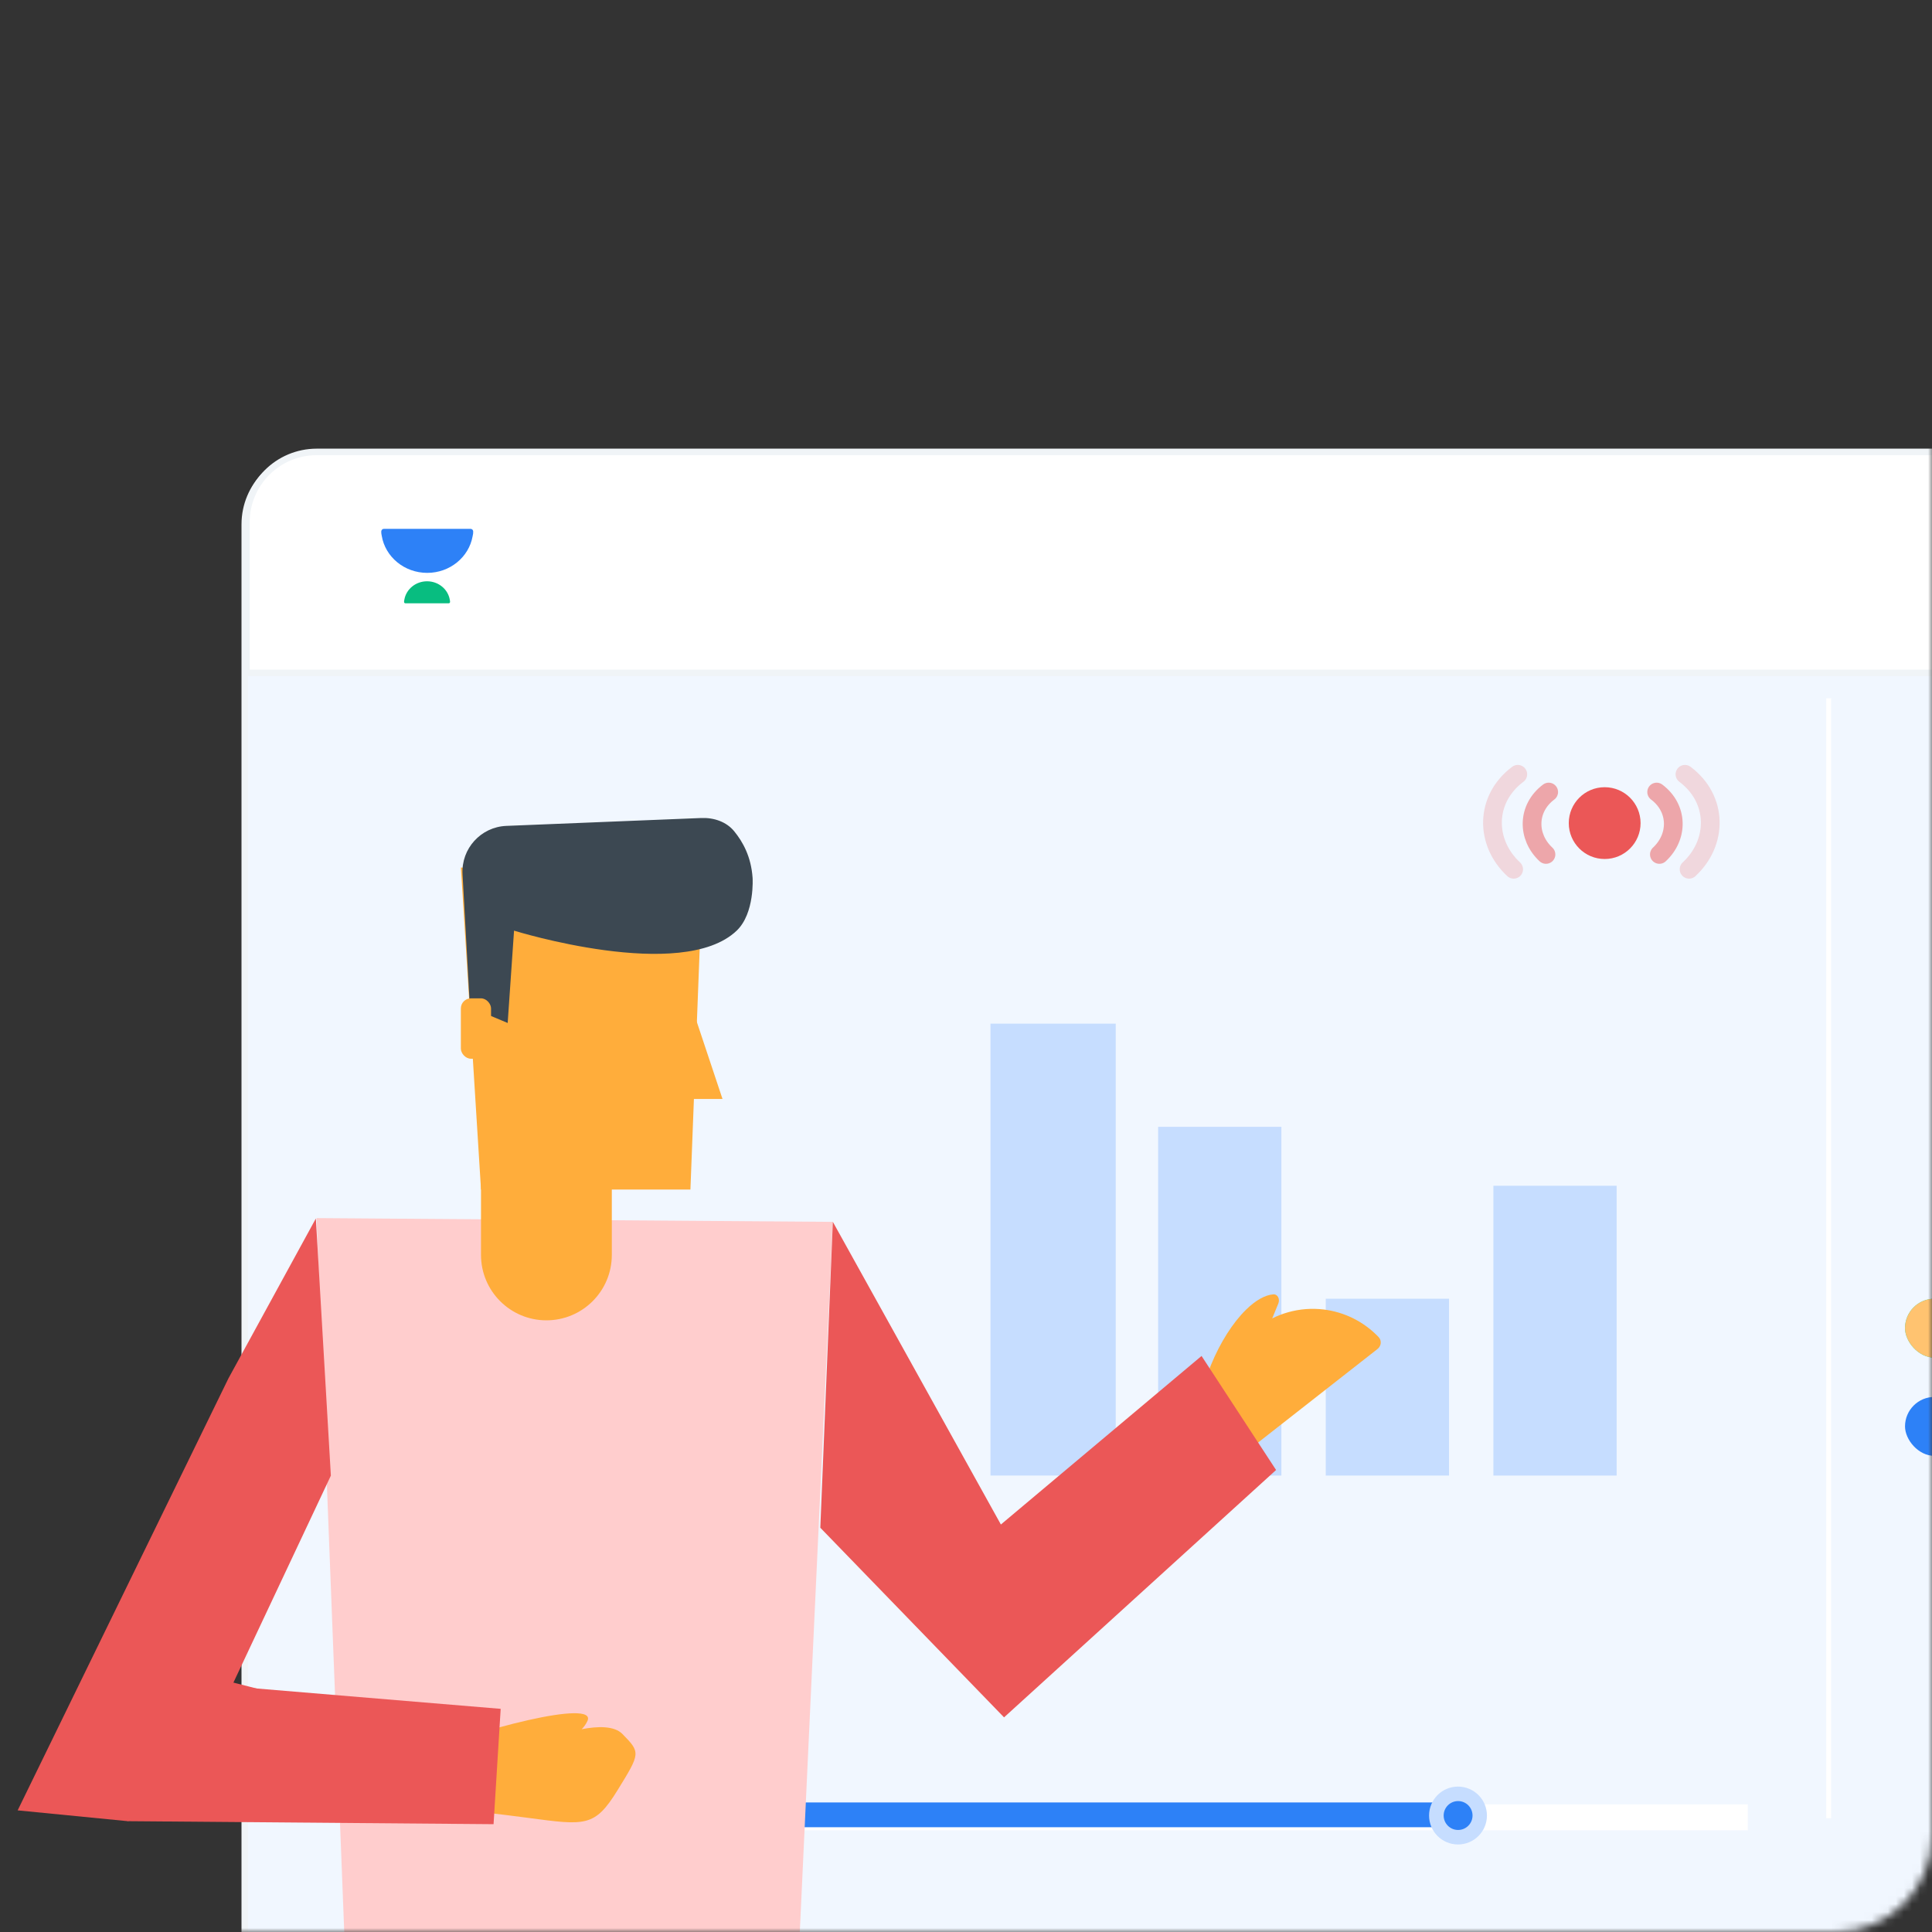 <svg width="240" height="240" viewBox="0 0 240 240" fill="none" xmlns="http://www.w3.org/2000/svg">
<rect x="0" y="0" width="240" height="240" fill="#333333" stroke="none"/>
<mask id="mask0" mask-type="alpha" maskUnits="userSpaceOnUse" x="0" y="0" width="240" height="240">
<rect width="240" height="240" rx="12" fill="#C4C4C4"/>
</mask>
<g mask="url(#mask0)">
<path d="M30.405 65.139C30.405 60.315 34.315 56.405 39.139 56.405H320.861C325.685 56.405 329.595 60.315 329.595 65.139V245.861C329.595 250.685 325.685 254.595 320.861 254.595H39.139C34.315 254.595 30.405 250.685 30.405 245.861V65.139Z" fill="#F1F7FF" stroke="#F0F4F7" stroke-width="0.809"/>
<rect x="226.863" y="86.743" width="0.612" height="139.118" fill="white"/>
<rect x="236.648" y="173.531" width="7.35" height="7.322" rx="3.661" fill="#2D81F7"/>
<rect x="236.648" y="161.329" width="7.35" height="7.322" rx="3.661" fill="#1BD697"/>
<rect x="236.648" y="161.329" width="7.35" height="7.322" rx="3.661" fill="#FFC370"/>
<rect x="123.043" y="127.162" width="15.557" height="56.135" fill="#C6DDFF"/>
<rect x="143.867" y="139.978" width="15.312" height="43.322" fill="#C6DDFF"/>
<rect x="164.691" y="161.333" width="15.312" height="21.966" fill="#C6DDFF"/>
<path d="M171.117 167.58C171.584 167.214 171.67 166.534 171.261 166.103C169.462 164.209 167.052 162.989 164.437 162.672C161.465 162.311 158.471 163.145 156.114 164.992C153.757 166.838 152.23 169.546 151.869 172.518C151.551 175.133 152.159 177.765 153.567 179.965C153.887 180.465 154.568 180.544 155.035 180.178L163.076 173.879L171.117 167.58Z" fill="#FFAD3B"/>
<path d="M158.795 161.937C159.021 161.388 158.741 160.742 158.149 160.791C157.144 160.873 155.975 161.527 154.779 162.702C153.135 164.316 151.573 166.779 150.437 169.549C149.301 172.319 148.683 175.17 148.72 177.473C148.747 179.149 149.119 180.436 149.777 181.2C150.165 181.65 150.817 181.387 151.042 180.838L154.919 171.388L158.795 161.937Z" fill="#FFAD3B"/>
<rect x="185.514" y="147.3" width="15.312" height="36" fill="#C6DDFF"/>
<path d="M30.616 64.872C30.616 60.048 34.526 56.138 39.35 56.138H320.682C325.506 56.138 329.416 60.048 329.416 64.872V83.594H30.616V64.872Z" fill="white" stroke="#F0F4F7" stroke-width="0.809"/>
<path d="M47.419 66.551C47.849 69.165 50.215 71.164 53.07 71.164C55.895 71.164 58.242 69.205 58.707 66.63C58.766 66.388 58.791 66.195 58.783 66.03C58.783 65.841 58.641 65.693 58.445 65.693H58.125H48.068H47.7C47.503 65.693 47.361 65.84 47.361 66.03C47.36 66.03 47.36 66.029 47.359 66.029C47.36 66.034 47.36 66.038 47.36 66.042C47.355 66.186 47.374 66.351 47.419 66.551L47.419 66.551Z" fill="#2D81F7"/>
<path d="M55.877 74.516C55.661 73.209 54.478 72.209 53.051 72.209C51.638 72.209 50.465 73.189 50.233 74.476C50.203 74.597 50.191 74.693 50.194 74.776C50.194 74.871 50.265 74.944 50.364 74.944H50.523H55.552H55.736C55.834 74.944 55.906 74.871 55.906 74.776C55.906 74.776 55.906 74.776 55.906 74.776C55.906 74.774 55.906 74.772 55.906 74.77C55.908 74.698 55.899 74.615 55.877 74.516Z" fill="#08BD80"/>
<path d="M78.417 224.144H217.119V227.369H78.417V224.144Z" fill="white"/>
<path d="M78.408 223.907H179.928V226.984H78.408V223.907Z" fill="#2D81F7"/>
<path d="M181.118 229.127C179.133 229.127 177.524 227.517 177.524 225.532C177.524 223.547 179.133 221.938 181.118 221.938C183.104 221.938 184.713 223.547 184.713 225.532C184.713 227.517 183.104 229.127 181.118 229.127Z" fill="#C6DDFF"/>
<path d="M181.13 227.325C180.139 227.325 179.336 226.522 179.336 225.531C179.336 224.54 180.139 223.737 181.13 223.737C182.121 223.737 182.924 224.54 182.924 225.531C182.924 226.522 182.121 227.325 181.13 227.325Z" fill="#2D81F7"/>
<circle r="4.459" transform="matrix(-1 8.74228e-08 8.74228e-08 1 199.338 102.249)" fill="#EB5757"/>
<path d="M206.133 106.142C208.493 103.951 208.492 100.412 205.796 98.389" stroke="#EB5757" stroke-opacity="0.5" stroke-width="2.325" stroke-linecap="round"/>
<path d="M209.824 107.984C213.414 104.65 213.414 99.264 209.311 96.186" stroke="#EB5757" stroke-opacity="0.2" stroke-width="2.325" stroke-linecap="round"/>
<path d="M188.032 107.984C184.441 104.65 184.442 99.264 188.545 96.186" stroke="#EB5757" stroke-opacity="0.2" stroke-width="2.325" stroke-linecap="round"/>
<path d="M192.047 106.142C189.687 103.951 189.688 100.412 192.384 98.389" stroke="#EB5757" stroke-opacity="0.5" stroke-width="2.325" stroke-linecap="round"/>
<path d="M42.934 244.433L99.148 244.433L103.458 151.785L39.322 151.316L42.934 244.433Z" fill="#FFCDCD"/>
<path d="M51.352 218.231C59.169 214.844 74.274 210.981 72.969 213.794C72.785 214.192 72.541 214.527 72.258 214.809C74.243 214.426 76.303 214.37 77.314 215.397C79.592 217.715 79.552 217.781 76.737 222.348L76.717 222.381C73.882 226.981 72.733 226.771 65.584 225.819C58.029 224.813 52.489 224.402 50.663 224.322L51.352 218.231Z" fill="#FFAD3B"/>
<path d="M41.102 183.307L28.996 209.018L33.938 210.279L32.948 218.123L15.858 226.232L2.193 224.89L28.378 171.228L39.236 151.368" fill="#EB5757"/>
<path d="M28.559 209.474L62.196 212.278L61.312 226.607L15.861 226.233L8.757 215.837" fill="#EB5757"/>
<path d="M124.333 189.379L103.459 151.785L101.903 189.781L124.726 213.338L158.519 182.608L149.261 168.442L124.333 189.379Z" fill="#EB5757"/>
<path d="M85.767 147.767L87.252 109.249L57.252 107.768L59.752 147.767H61.114H85.767Z" fill="#FFAD3B"/>
<path d="M58.373 125.111L57.458 108.585C57.282 105.42 59.732 102.723 62.899 102.595L87.115 101.616C88.664 101.553 90.234 102.069 91.212 103.271C92.276 104.577 93.308 106.407 93.49 109.055C93.49 109.055 93.775 113.446 91.515 115.608C84.732 122.1 63.856 115.608 63.856 115.608L63.066 127.078L58.373 125.111Z" fill="#3C4852"/>
<path d="M89.752 136.517L85.377 123.393L82.877 136.517H89.752Z" fill="#FFAD3B"/>
<path d="M76.002 155.891V144.017H59.752V155.891C59.752 160.379 63.39 164.016 67.877 164.016C72.364 164.016 76.002 160.379 76.002 155.891Z" fill="#FFAD3B"/>
<rect x="57.25" y="124.018" width="3.75" height="7.5" rx="1.25" fill="#FFAD3B"/>
</g>
</svg>
